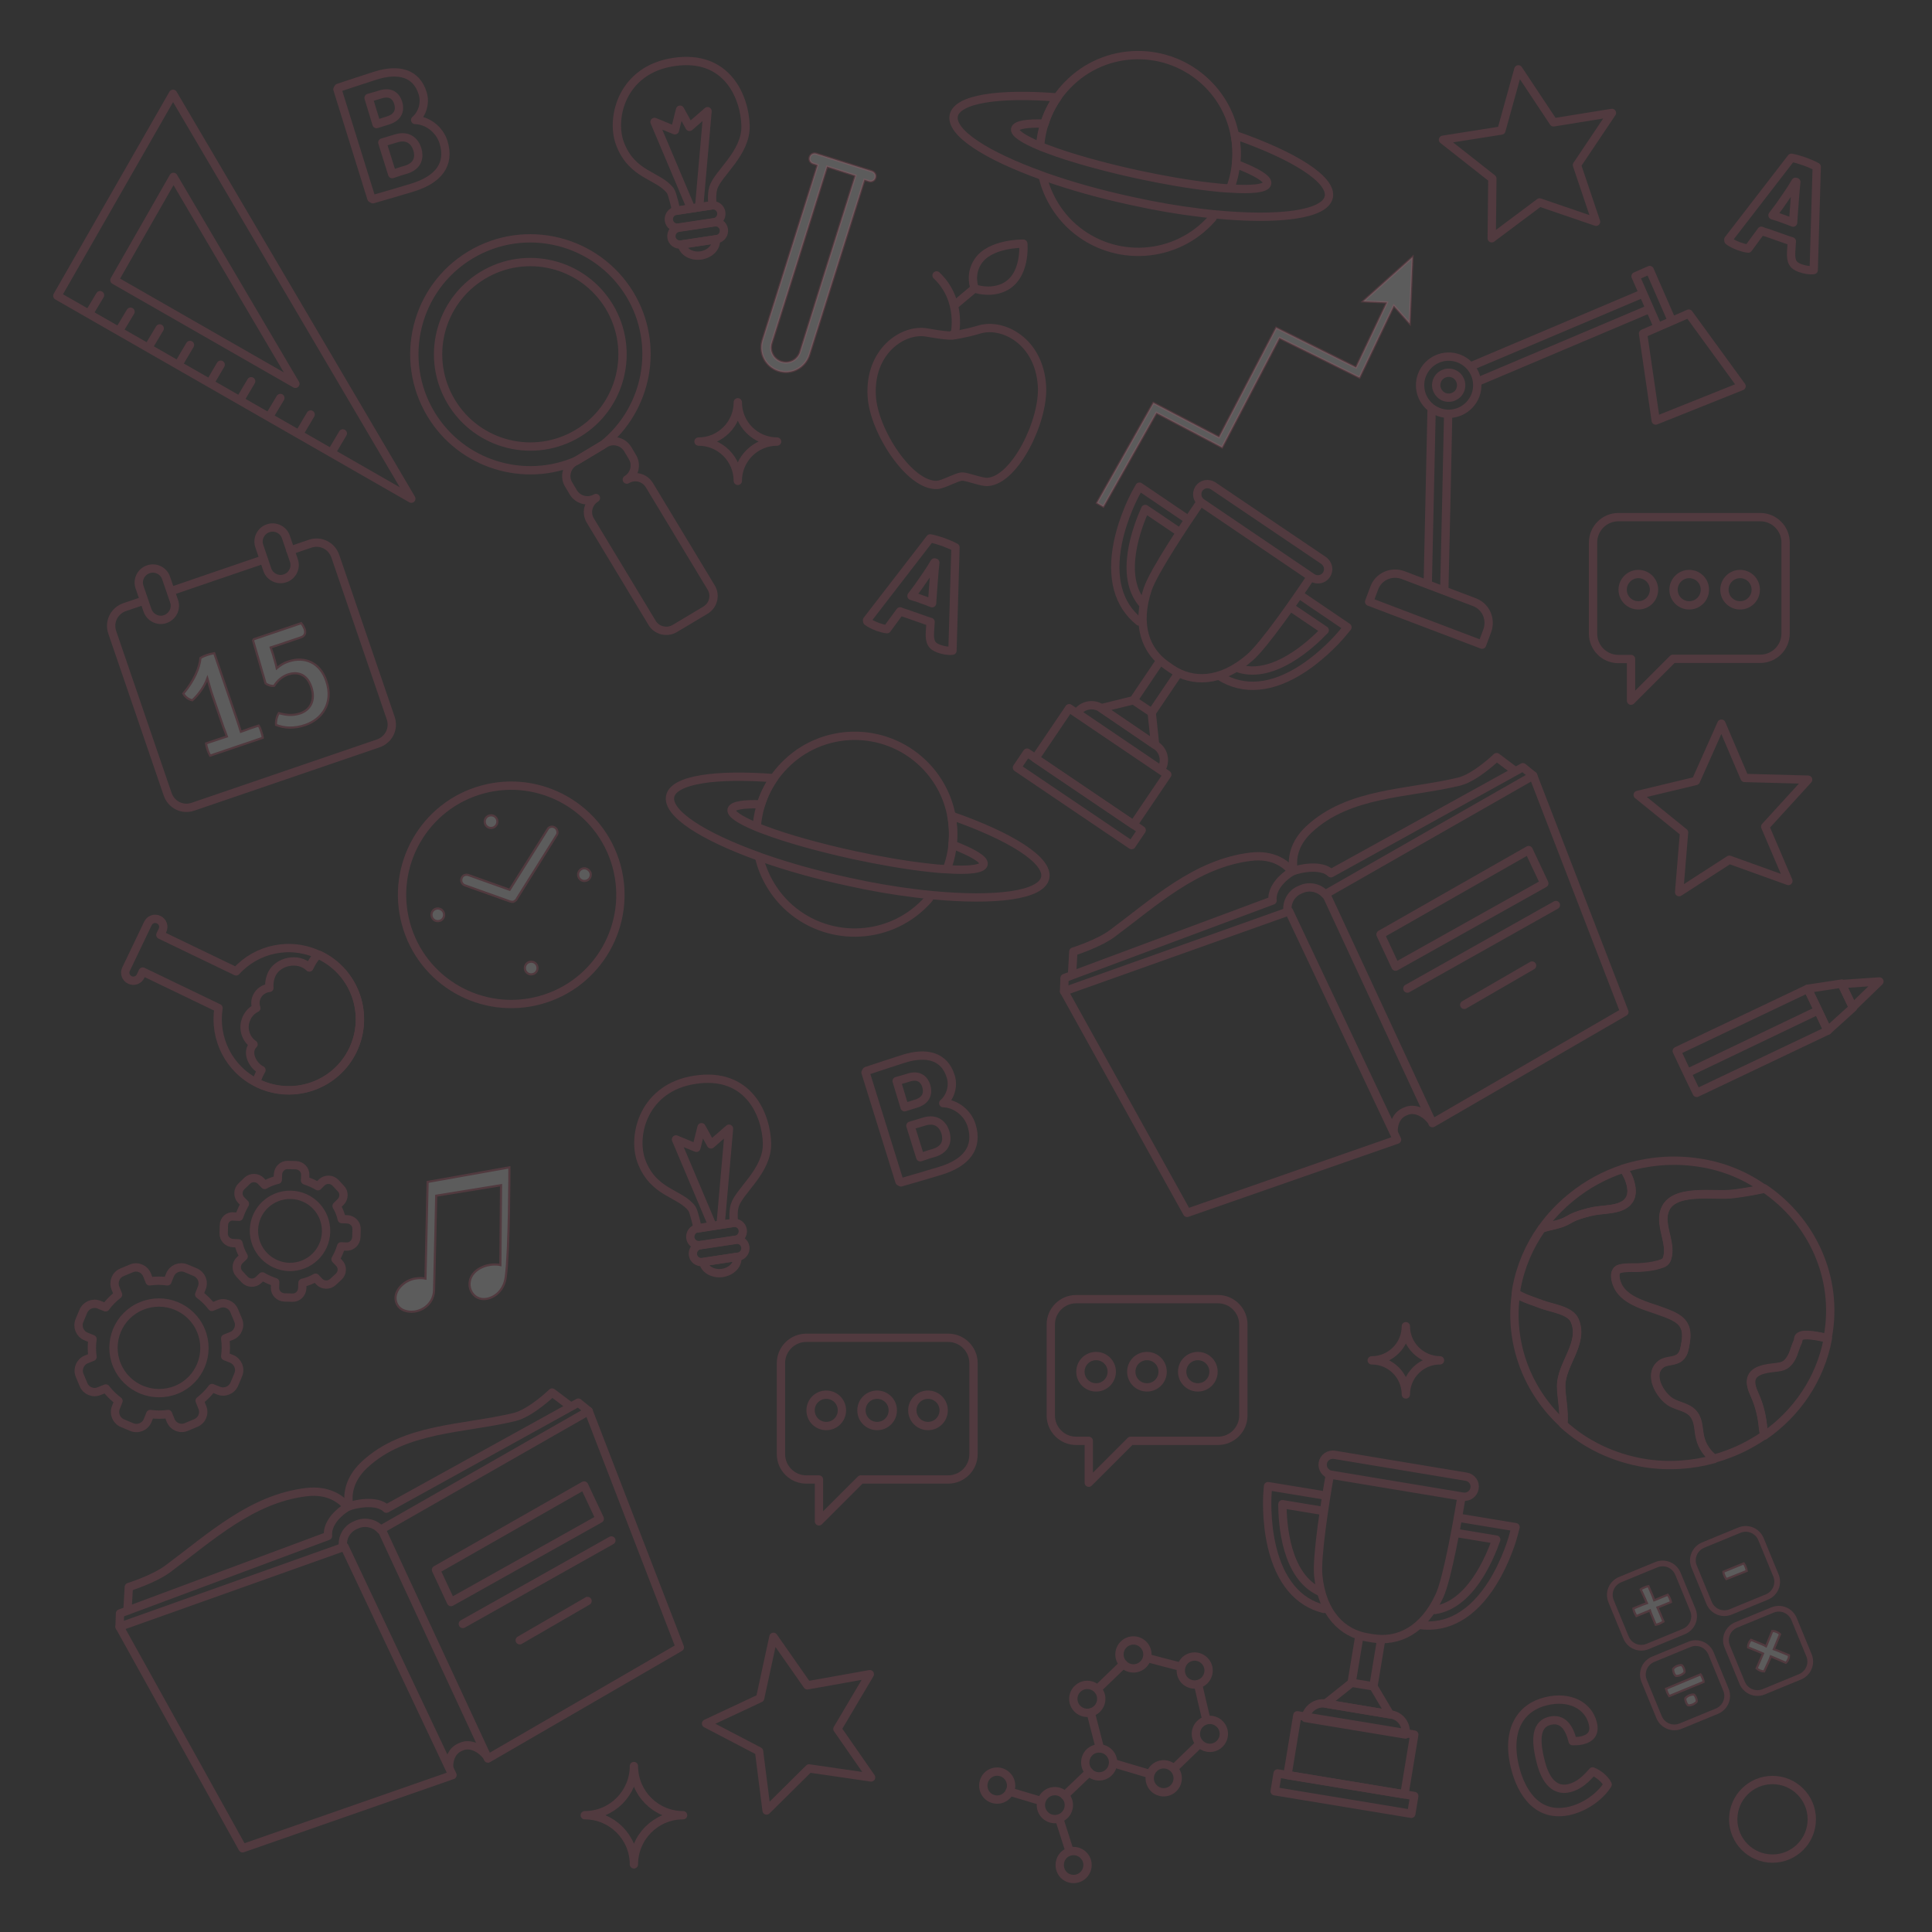 <?xml version="1.0" encoding="utf-8"?>
<!-- Generator: Adobe Illustrator 23.0.1, SVG Export Plug-In . SVG Version: 6.00 Build 0)  -->
<svg version="1.1" id="Layer_1" xmlns="http://www.w3.org/2000/svg" xmlns:xlink="http://www.w3.org/1999/xlink" x="0px" y="0px"
	 viewBox="0 0 900 900" style="enable-background:new 0 0 900 900;" xml:space="preserve">
<rect x="0" y="0" width="900" height="900" fill="#333333" stroke="none"/>
<style type="text/css">
	.st0{opacity:0.2;}
	.st1{fill:none;stroke:#C95670;stroke-width:3.873;stroke-linecap:round;stroke-linejoin:round;stroke-miterlimit:10;}
	.st2{opacity:0.2;fill:#FFFFFF;stroke:#C95670;stroke-miterlimit:10;}
	.st3{fill:#FFFFFF;stroke:#C95670;stroke-miterlimit:10;}
	.st4{fill:none;stroke:#C95670;stroke-width:2.665;stroke-linecap:round;stroke-linejoin:round;stroke-miterlimit:10;}
	.st5{opacity:0.2;fill:none;stroke:#C95670;stroke-width:3.873;stroke-linecap:round;stroke-linejoin:round;stroke-miterlimit:10;}
</style>
<g class="st0">
	<path class="st1" d="M654.9,649.5"/>
	<path class="st1" d="M639,633.6"/>
	<path class="st1" d="M654.9,617.8"/>
	<path class="st1" d="M654.9,617.8c0,8.8-7.1,15.9-15.9,15.9c8.8,0,15.9,7.1,15.9,15.9c0-8.8,7.1-15.9,15.9-15.9
		C662,633.6,654.9,626.5,654.9,617.8z"/>
	<path class="st1" d="M670.8,633.6"/>
</g>
<polygon class="st2" points="511,234.3 537.3,187.7 567.9,203.7 594.5,152.7 631.7,171.2 646.1,140.9 635,140.4 658,119.8 
	656.7,150.7 649.3,142.4 633.3,175.9 596,157.4 569.3,208.4 538.7,192.3 514,236 "/>
<g class="st0">
	<path class="st1" d="M629.7,783.5c1.2-7.2,2.5-15.1,3.4-20.5"/>
	<path class="st1" d="M643.3,764.4c-0.9,5.3-2.2,13.2-3.4,20.5"/>
	<polygon class="st1" points="617.5,793.6 629.7,783.9 639.8,785.6 647.5,798.6 	"/>
	<g>
		<path class="st1" d="M679.3,707c9.9,1.6,26.7,4.4,26.7,4.4l-1,3.8c-0.1,0.5-3.1,11.6-9.8,22.3c-9.1,14.5-20.8,21.2-33.7,19.5
			 M668.4,750c16.5-2.4,25.5-24,28.6-32.8c0,0-13.2-2.2-18.7-3.1"/>
	</g>
	<g>
		<path class="st1" d="M616.1,703.8c-5.4-0.9-18.7-3.1-18.7-3.1c0,9.5,1.7,33.5,17.3,40.7 M616.7,749.5c-12.1-3-20.4-13-24.2-29
			c-2.9-12.3-2.1-23.8-2.1-24.3l0.3-3.9c0,0,16.3,2.7,26.2,4.3"/>
	</g>
	<path class="st1" d="M619.3,688.1c-1.9,10.8-6.1,37.2-5.2,45.9c1.8,17.8,11.3,26.9,23,28.8l1.2,0.2l1.2,0.2
		c11.7,1.9,23.6-3.6,31.1-19.9c3.7-8.1,8.5-35.4,10.2-45.9"/>
	<path class="st1" d="M648.1,798.7l-30.6-5.1c-4.4-0.7-8.6,2.3-9.4,6.7l46.6,7.7C655.5,803.6,652.5,799.4,648.1,798.7z"/>
	
		<rect x="615.1" y="790.5" transform="matrix(0.163 -0.987 0.987 0.163 -280.736 1305.143)" class="st1" width="28.2" height="55.2"/>
	
		<rect x="622" y="803.9" transform="matrix(0.163 -0.987 0.987 0.163 -301.051 1317.302)" class="st1" width="8.4" height="64.5"/>
	<path class="st1" d="M686.9,693.3c-0.4,2.6-2.9,4.3-5.4,3.9l-61.4-10.2c-2.6-0.4-4.3-2.9-3.9-5.4l0,0c0.4-2.6,2.9-4.3,5.4-3.9
		l61.4,10.2C685.6,688.3,687.4,690.8,686.9,693.3L686.9,693.3z"/>
</g>
<g class="st0">
	<path class="st1" d="M528.3,325.8c4.1-6.1,8.6-12.7,11.6-17.2"/>
	<path class="st1" d="M548.6,314.1c-3,4.4-7.5,11.1-11.6,17.2"/>
	<polygon class="st1" points="513,329.9 528,326.2 536.5,331.9 538.1,347 	"/>
	<g>
		<path class="st1" d="M605.3,277c8.3,5.6,22.4,15.2,22.4,15.2l-2.5,3c-0.3,0.4-7.7,9.3-18.2,16.2c-14.3,9.4-27.7,10.6-38.8,3.6
			 M577.4,311.5c16,4.7,33.2-11.1,39.7-17.9c0,0-11.1-7.5-15.7-10.6"/>
	</g>
	<g>
		<path class="st1" d="M549.2,247.7c-4.5-3.1-15.7-10.6-15.7-10.6c-3.9,8.7-12.4,31.2-1.2,44.2 M530.6,289.5
			c-9.7-7.8-13.1-20.3-9.9-36.5c2.5-12.4,8-22.5,8.2-22.9l1.9-3.4c0,0,13.7,9.3,22,14.9"/>
	</g>
	<path class="st1" d="M558.6,234.8c-6.2,9-21.1,31.3-23.9,39.5c-5.7,16.9-1,29.1,8.9,35.8l1,0.7l1,0.7c9.9,6.7,23,6.5,36.5-5.1
		c6.8-5.8,22.5-28.6,28.4-37.5"/>
	<path class="st1" d="M538.6,347.3L513,329.9c-3.7-2.5-8.8-1.5-11.3,2.2l39.1,26.5C543.3,354.9,542.3,349.8,538.6,347.3z"/>
	
		<rect x="499.2" y="329.4" transform="matrix(0.56 -0.828 0.828 0.56 -70.022 582.139)" class="st1" width="28.2" height="55.2"/>
	
		<rect x="498.9" y="339.9" transform="matrix(0.56 -0.828 0.828 0.56 -87.086 580.311)" class="st1" width="8.4" height="64.5"/>
	<path class="st1" d="M617.9,267.8c-1.5,2.2-4.4,2.7-6.6,1.3l-51.5-34.9c-2.2-1.5-2.7-4.4-1.3-6.6l0,0c1.5-2.2,4.4-2.7,6.6-1.3
		l51.5,34.8C618.8,262.7,619.4,265.6,617.9,267.8L617.9,267.8z"/>
</g>
<g class="st0">
	<path class="st1" d="M80.6,43.7l-53.9,94.1l164.9,94.5L80.6,43.7z M53.3,130.5l27.5-48.1l56.8,96.4L53.3,130.5z"/>
	<line class="st1" x1="46.6" y1="137.5" x2="41.8" y2="145.5"/>
	<line class="st1" x1="60.8" y1="145.2" x2="56" y2="153.2"/>
	<line class="st1" x1="74.4" y1="153" x2="69.6" y2="161"/>
	<line class="st1" x1="88.5" y1="160.7" x2="83.7" y2="168.8"/>
	<line class="st1" x1="102.8" y1="169.9" x2="98.1" y2="177.9"/>
	<line class="st1" x1="117" y1="177.6" x2="112.2" y2="185.7"/>
	<line class="st1" x1="130.6" y1="185.4" x2="125.8" y2="193.4"/>
	<line class="st1" x1="144.7" y1="193.1" x2="139.9" y2="201.2"/>
	<line class="st1" x1="159.7" y1="201.9" x2="154.9" y2="210"/>
</g>
<g class="st0">
	<g>
		<path class="st3" d="M199.2,550.6l-1,45c0,0-5.3-1.2-9.8,2.1c-6.4,4.7-4.5,11.1-0.3,12.7c6.1,2.4,13.9-1.9,14.1-9.3
			c0.3-11,1-44.1,1-44.1l30.2-4.9l-0.3,37.2c0,0-4.7-1.2-9.7,1.6c-8.2,4.7-4.6,15.1,2.9,14.2c3.8-0.5,8.4-3.6,9.3-10.2
			c1.7-12.7,1.7-51.1,1.7-51.1L199.2,550.6z"/>
	</g>
</g>
<g class="st0">
	<g>
		<g>
			<path class="st1" d="M209.2,823.2c-0.1-3.7,1.3-7.5,4.9-9.2l0.7-0.3c4-1.9,8.7,0.5,11.4,3.7"/>
			<path class="st1" d="M59.4,749.9c0.2-3.4,0.6-10.6,0.6-10.6s11.8-3.7,18.2-8.5c19.9-14.8,39-32.6,64.4-35.7
				c10.6-1.3,16.5,3.5,19.1,6.7"/>
			<path class="st1" d="M265.3,654.8c-2.8-2.1-8.1-6.1-8.1-6.1s-9.8,9.5-17.5,11.4c-24.1,5.8-51.3,4.8-70,22.3
				c-7.4,7-7.8,14.1-7.2,18.3"/>
			<path class="st1" d="M274.2,657.3l-4.8-3.9L180,702.8c-4.5-4.5-15.1-2.1-17.6-1l-0.7,0.3c-3.2,1.8-9.5,7.1-8.9,13.4l-96.9,36.1
				l-0.2,6.2"/>
			<path class="st1" d="M159.7,719.5c-0.1-3.7,2-7.3,5.6-8.9l0.7-0.3c4-1.9,8.7-0.7,11.4,2.4"/>
		</g>
		<polygon class="st1" points="227.3,819.2 316.7,767.4 274.2,657.3 177.7,712.4 		"/>
		<polygon class="st1" points="113,861 210.8,826.9 160.5,720.5 55.7,757.8 		"/>
	</g>
	<g>
		<polygon class="st1" points="203.1,731.3 210.1,746.3 279.4,707.5 272.1,692 		"/>
		<line class="st1" x1="215.6" y1="756.5" x2="284.8" y2="717.6"/>
		<line class="st1" x1="242.1" y1="764.1" x2="273.7" y2="745.8"/>
	</g>
</g>
<g class="st0">
	<g>
		<g>
			<path class="st1" d="M649.2,527.2c-0.1-3.7,1.3-7.5,4.9-9.2l0.7-0.3c4-1.9,8.7,0.5,11.4,3.7"/>
			<path class="st1" d="M499.4,453.9c0.2-3.4,0.6-10.6,0.6-10.6s11.8-3.7,18.2-8.5c19.9-14.8,39-32.6,64.4-35.7
				c10.6-1.3,16.5,3.5,19.1,6.7"/>
			<path class="st1" d="M705.3,358.8c-2.8-2.1-8.1-6.1-8.1-6.1s-9.8,9.5-17.5,11.4c-24.1,5.8-51.3,4.8-70,22.3
				c-7.4,7-7.8,14.1-7.2,18.3"/>
			<path class="st1" d="M714.2,361.3l-4.8-3.9L620,406.8c-4.5-4.5-15.1-2.1-17.6-1l-0.7,0.3c-3.2,1.8-9.5,7.1-8.9,13.4l-96.9,36.1
				l-0.2,6.2"/>
			<path class="st1" d="M599.7,423.5c-0.1-3.7,2-7.3,5.6-8.9l0.7-0.3c4-1.9,8.7-0.7,11.4,2.4"/>
		</g>
		<polygon class="st1" points="667.3,523.2 756.7,471.4 714.2,361.3 617.7,416.4 		"/>
		<polygon class="st1" points="553,565 650.8,530.9 600.5,424.5 495.7,461.8 		"/>
	</g>
	<g>
		<polygon class="st1" points="643.1,435.3 650.1,450.3 719.4,411.5 712.1,396 		"/>
		<line class="st1" x1="655.6" y1="460.5" x2="724.8" y2="421.6"/>
		<line class="st1" x1="682.1" y1="468.1" x2="713.7" y2="449.8"/>
	</g>
</g>
<path class="st2" d="M406.2,79.8l-26-8.2c-1.3-0.4-2.6,0.3-3,1.6c-0.4,1.3,0.3,2.6,1.6,3l2.1,0.7l-25.7,81.6
	c-1.9,6,1.5,12.4,7.5,14.3c6,1.9,12.4-1.5,14.3-7.5l25.7-81.6l2.1,0.7c1.3,0.4,2.6-0.3,3-1.6C408.2,81.5,407.4,80.2,406.2,79.8z
	 M383.9,128.1L372.7,164c-1.1,3.6-5,5.7-8.7,4.5c-3.6-1.1-5.7-5-4.5-8.7l11.3-35.9l14.5-46.3l13.2,4.2L383.9,128.1z"/>
<g class="st0">
	<path class="st1" d="M110,452.5l-35.3-17l1-2.1c0.9-1.9,0.1-4.1-1.8-5c-1.9-0.9-4.1-0.1-5,1.8l-10.2,21.3c-0.9,1.9-0.1,4.1,1.8,5
		c1.9,0.9,4.1,0.1,5-1.8l1-2.1l35.3,17c-2.2,14.1,4.8,28.6,18.4,35.1c16.5,7.9,36.3,1,44.2-15.5c7.9-16.5,1-36.3-15.5-44.2
		C135.3,438.4,119.6,441.9,110,452.5z"/>
	<path class="st1" d="M144.1,450.7c-5.3-5.1-14.6-2.8-17.4,2.9c-1,2.1-1.4,4.4-1.2,6.6c-2.4,0.2-4.7,1.7-5.8,4
		c-0.9,1.8-0.9,3.7-0.3,5.4c-1.9,0.9-3.5,2.5-4.5,4.6c-2.1,4.4-0.7,9.6,3.2,12.3c-3.8,3.8-0.1,10.2,3.7,12c0,0-3.2,5.4-1.6,6.1
		c16.5,7.9,36.3,1,44.2-15.5c7.9-16.5,1-36.3-15.5-44.2C147.2,444.1,144.1,450.7,144.1,450.7z"/>
</g>
<g class="st0">
	<g>
		<path class="st1" d="M485.7,82.2c2,8.2,6.2,15.9,12.6,22.2c18.2,17.6,47.2,17.2,64.8-1c0.6-0.7,1.3-1.3,1.8-2"/>
		<path class="st1" d="M573.4,86.9c5.8-16.4,2-35.4-11.3-48.3c-18.2-17.6-47.2-17.2-64.8,1c-7.6,7.8-11.8,17.6-12.7,27.6"/>
		<path class="st1" d="M492.6,45.4c-2.7,3.8-4.7,7.9-6,12.2c-8.1-0.3-13.2,0.5-13.7,2.5c-0.4,2,4,4.8,11.6,8c1.2,0.5,2.5,1,3.9,1.5
			c10.3,3.9,24.9,8,41.3,11.6c12.5,2.7,24.3,4.7,34,5.8c3.3,0.4,6.4,0.7,9.3,0.8c10.2,0.7,16.8,0,17.3-2.3c0.5-2.2-5.1-5.5-14.5-9.1
			c0.5-4.5,0.3-9.1-0.5-13.5c27.6,9.6,45.4,20.8,43.7,28.9c-1.8,8.2-23.1,10.9-52.7,8.1c-2.4-0.2-4.8-0.5-7.3-0.8
			c-10-1.2-20.7-3-31.9-5.5c-14.4-3.1-27.9-6.9-39.6-11c-0.7-0.2-1.3-0.5-1.9-0.7c-26.2-9.4-43-20.2-41.3-28.1
			C446,46.1,465.3,43.2,492.6,45.4z"/>
	</g>
</g>
<g class="st0">
	<g>
		<path class="st1" d="M353.6,399.3c2,8.2,6.2,15.9,12.6,22.2c18.2,17.6,47.2,17.2,64.8-1c0.6-0.7,1.3-1.3,1.8-2"/>
		<path class="st1" d="M441.4,404c5.8-16.4,2-35.4-11.3-48.3c-18.2-17.6-47.2-17.2-64.8,1c-7.6,7.8-11.8,17.6-12.7,27.6"/>
		<path class="st1" d="M360.5,362.5c-2.7,3.8-4.7,7.9-6,12.2c-8.1-0.3-13.2,0.5-13.7,2.5c-0.4,2,4,4.8,11.6,8c1.2,0.5,2.5,1,3.9,1.5
			c10.3,3.9,24.9,8,41.3,11.6c12.5,2.7,24.3,4.7,34,5.8c3.3,0.4,6.4,0.7,9.3,0.8c10.2,0.7,16.8,0,17.3-2.3c0.5-2.2-5.1-5.5-14.5-9.1
			c0.5-4.5,0.3-9.1-0.5-13.5c27.6,9.6,45.4,20.8,43.7,28.9c-1.8,8.2-23.1,10.9-52.7,8.1c-2.4-0.2-4.8-0.5-7.3-0.8
			c-10-1.2-20.7-3-31.9-5.5c-14.4-3.1-27.9-6.9-39.6-11c-0.7-0.2-1.3-0.5-1.9-0.7c-26.2-9.4-43-20.2-41.3-28.1
			C313.9,363.2,333.3,360.4,360.5,362.5z"/>
	</g>
</g>
<g class="st0">
	<path class="st1" d="M733.6,615.1c-2.1-4.8-10.5-5.7-15.3-7.5c-3.2-1.2-8.3-2.7-12.1-5.1c-3.4,23.4,5.5,45.8,22.1,60.9
		c0.6-5.8-1-13.1-1-17.6C727.1,635.5,738.2,625.7,733.6,615.1z"/>
	<path class="st1" d="M838.6,622.6c-1.2,0.7-0.6,1.6-1.1,2.6c-1.2,2.2-1.7,5-2.8,7.1c-3.3,6-6.5,4-13.1,5.7c-7,1.8-6.8,6.2-4.2,11.8
		c2.4,5.2,3.5,10.2,4,15.9c0.1,0.7,0.3,1.9,0.5,3.1c15.1-10.5,26.1-26.4,29.6-45.3C846.9,622.5,840.7,621.2,838.6,622.6z"/>
	<g>
		<g>
			<path class="st1" d="M821.9,553.6c-7.2,1.6-14.4,2.5-16,2.6c-9.9,0.8-30.4-3.2-31,11.1c-0.2,5.8,3.1,11.7,2.1,17.4
				c-0.6,3.2-1.5,3.5-4.6,4.4c-3,0.8-6,1.1-9.1,1.3c-1.2,0.1-4.5-0.1-7,0.2c-1.2,0.2-2.3,0.4-2.8,0.9c-2,2-0.5,6.3,0.6,8.2
				c3.1,5.4,10.1,7.8,16.2,9.8c0.9,0.3,1.8,0.6,2.6,0.9c8.7,3.1,14,5.2,12.4,14.8c-0.2,1.2-0.4,2.5-0.7,3.6c-0.4,1.3-0.9,2.5-2,3.4
				c-2.4,2.1-6.3,1.3-8.7,3.1c-6.4,4.7-0.5,15,4.9,18c3.6,2,7.8,2.2,10.4,5.6c2.4,3.3,1.9,7.3,2.9,11c0.9,3.7,3.2,7.1,6.4,9.6
				c6.4-1.8,12.5-4.3,18.1-7.6c1.8-1,3.5-2.1,5.2-3.3c-0.2-1.2-0.4-2.3-0.5-3.1c-0.5-5.7-1.7-10.7-4-15.9c-2.6-5.6-2.8-10,4.2-11.8
				c6.6-1.7,9.9,0.3,13.1-5.7c1.2-2.2,1.7-4.9,2.8-7.1c0.5-1-0.1-1.9,1.1-2.6c2.2-1.3,8.3-0.1,12.8,0.9c0-0.2,0.1-0.5,0.2-0.7
				C856.5,595.2,844.1,568.7,821.9,553.6z"/>
			<path class="st1" d="M759.9,556.8c0.7-2.7-0.5-6.8-1.7-9.2c-0.6-1.1-1.2-2.2-1.9-3.2c-8.9,2.9-17.1,7.4-24.2,13.2
				c-5.2,4.2-9.9,9.1-13.8,14.6c4.1-1.4,8.6-1.7,12.4-4c2.1-1.3,4.6-2.2,7.1-2.9c1.7-0.5,3.4-0.9,4.9-1.2
				C748.4,563.1,758.2,563.9,759.9,556.8z"/>
		</g>
		<path class="st1" d="M791.5,541.6c-12.2-1.9-24.2-0.7-35.3,2.8c0.7,1,1.4,2.1,1.9,3.2c1.3,2.4,2.4,6.4,1.7,9.2
			c-1.7,7.1-11.5,6.3-17.2,7.4c-1.6,0.3-3.3,0.7-4.9,1.2c-2.5,0.7-5,1.6-7.1,2.9c-3.8,2.3-8.3,2.6-12.4,4c-5.8,8.2-9.9,17.6-11.8,28
			c-0.1,0.8-0.2,1.5-0.3,2.3c3.8,2.4,8.9,3.8,12.1,5.1c4.8,1.8,13.3,2.7,15.3,7.5c4.6,10.6-6.4,20.3-6.3,30.7c0,4.5,1.6,11.8,1,17.6
			c10.2,9.3,23.3,15.7,38.2,18.1c11,1.7,21.9,0.9,32-1.9c-3.1-2.4-5.5-5.9-6.4-9.6c-1-3.7-0.5-7.7-2.9-11c-2.5-3.5-6.7-3.7-10.4-5.6
			c-5.4-3-11.3-13.3-4.9-18c2.4-1.8,6.3-1,8.7-3.1c1.1-1,1.7-2.2,2-3.4c0.3-1.2,0.5-2.4,0.7-3.6c1.6-9.6-3.6-11.7-12.4-14.8
			c-0.8-0.3-1.7-0.6-2.6-0.9c-6-2-13-4.4-16.2-9.8c-1.1-2-2.7-6.3-0.6-8.2c0.5-0.5,1.5-0.7,2.8-0.9c2.5-0.3,5.9-0.2,7-0.2
			c3.1-0.2,6.1-0.4,9.1-1.3c3.1-0.9,4-1.2,4.6-4.4c1-5.7-2.3-11.6-2.1-17.4c0.5-14.3,21-10.4,31-11.1c1.6-0.1,8.7-1,16-2.6
			C813.1,547.6,802.9,543.3,791.5,541.6z"/>
	</g>
</g>
<g class="st0">
	<path class="st1" d="M219.1,118.8c-25.6,15.4-33.7,48.7-18.3,74.2c14.2,23.5,43.5,32.3,68,21.5l6-3.6l6-3.6
		c20.9-16.7,26.8-46.7,12.6-70.2C277.9,111.6,244.6,103.4,219.1,118.8z M269.3,201.8c-20.3,12.3-46.7,5.8-59-14.5
		c-12.3-20.3-5.8-46.7,14.5-59c20.3-12.3,46.7-5.8,59,14.5C296.1,163.2,289.5,189.6,269.3,201.8z"/>
	<path class="st1" d="M294.6,212.9l-2.2-3.7c-2.2-3.6-6.9-4.8-10.5-2.6l-1.2,0.7l-6,3.6l-6,3.6l-1.2,0.7c-3.6,2.2-4.8,6.9-2.6,10.5
		l2.2,3.7c2.2,3.6,6.9,4.7,10.5,2.6c-3.6,2.2-4.8,6.9-2.6,10.5l28.8,47.7c2.2,3.6,6.9,4.7,10.5,2.6l7.2-4.3l7.2-4.3
		c3.6-2.2,4.8-6.9,2.6-10.5l-28.8-47.7c-2.2-3.6-6.8-4.8-10.5-2.6C295.6,221.2,296.8,216.5,294.6,212.9z"/>
</g>
<g class="st0">
	<path class="st1" d="M666.9,190.6c-0.3,12.8-1.3,58.4-1.8,81.5"/>
	<path class="st1" d="M672.8,275c0.5-20.8,1.5-65.6,1.8-81.7"/>
	<path class="st1" d="M764.9,136.9c-17.5,7.4-64.3,27.2-79.4,33.6"/>
	<path class="st1" d="M688.1,177.9c14.6-6.2,62.4-26.4,79.9-33.8"/>
	<path class="st1" d="M662.4,174.7c-2.6,6.9,0.8,14.5,7.7,17.2c6.9,2.6,14.5-0.8,17.2-7.7c2.6-6.9-0.8-14.5-7.7-17.2
		C672.7,164.4,665.1,167.8,662.4,174.7z M669.4,177.4c1.1-3,4.5-4.5,7.5-3.4c3,1.1,4.5,4.5,3.4,7.5c-1.1,3-4.5,4.5-7.5,3.4
		C669.8,183.7,668.3,180.4,669.4,177.4z"/>
	<path class="st1" d="M637.8,280.3l2.4-6.4c2-5.4,8-8,13.4-6l33.2,12.6c5.4,2,8,8,6,13.4l-2.4,6.4L637.8,280.3z"/>
	<path class="st1" d="M778.1,147.8c-2.7-6.2-9.6-22-9.6-22l-6.6,2.9c0,0,7,15.9,9.7,22.1"/>
	<polygon class="st1" points="771.3,195.9 811.3,179.9 786.7,146.1 765.4,155.4 	"/>
</g>
<g class="st0">
	<polygon class="st1" points="863.2,469.4 857.9,458.2 842.1,460.6 851.4,480.1 	"/>
	<polygon class="st1" points="875.5,457.2 857.9,458.4 863.1,469.2 	"/>
	<polygon class="st1" points="784.2,496.2 784.2,496.2 787.2,502.5 790.4,509.1 851.4,480.1 848.3,473.5 845.3,467.2 845.3,467.2 
		842.1,460.6 781.1,489.6 	"/>
	<line class="st1" x1="845.4" y1="471.4" x2="787.1" y2="499.3"/>
</g>
<g class="st0">
	<path class="st1" d="M135.3,256.4c5.6-1.9,9.1-3.1,9.1-3.1c4.9-1.7,10.1,0.9,11.8,5.8l25.8,75.4c1.7,4.9-0.9,10.1-5.8,11.8
		l-86.3,29.5c-4.9,1.7-10.1-0.9-11.8-5.8l-25.8-75.4c-1.7-4.9,0.9-10.1,5.8-11.8c0,0,3.3-1.1,8.6-2.9"/>
	<path class="st1" d="M80.2,275.2c13-4.5,29.5-10.1,42.4-14.5"/>
	<g>
		<path class="st1" d="M81.1,280.1c1.2,3.4-0.7,7.1-4.1,8.3l0,0c-3.4,1.2-7.1-0.7-8.3-4.1L65,273.5c-1.2-3.4,0.7-7.2,4.1-8.3l0,0
			c3.4-1.2,7.2,0.7,8.3,4.1L81.1,280.1z"/>
		<path class="st1" d="M136.9,261.1c1.2,3.4-0.7,7.2-4.1,8.3l0,0c-3.4,1.2-7.2-0.7-8.3-4.1l-3.7-10.9c-1.2-3.4,0.7-7.2,4.1-8.3l0,0
			c3.4-1.2,7.2,0.7,8.3,4.1L136.9,261.1z"/>
	</g>
	<g>
		<path class="st3" d="M93.4,306.5c1-0.6,2.2-1.1,3.1-1.4c1-0.3,2-0.6,3.3-0.8l11,32.2c0.5,1.6,0.9,2.9,1.4,4.4c1-0.3,3-1.1,3.8-1.4
			l4.5-1.5c0.5,0.8,0.9,1.8,1.2,2.8c0.3,0.9,0.6,1.9,0.7,2.9L97.9,352c-0.5-0.9-0.9-1.8-1.2-2.7c-0.3-1-0.6-2-0.7-3l6-2
			c0.8-0.3,2.8-0.9,3.7-1.2c-0.5-1.5-1-2.8-1.6-4.3l-5.1-14.8c-0.6-1.6-1.6-5.2-2.4-8c-1.4,3.9-4.2,7.7-7,10.2
			c-1.7-0.3-3.3-1.5-4.2-3.1C90.5,317,93,311,93.4,306.5z"/>
		<path class="st3" d="M141.9,293c0.7,2,0,3.4-2,4l-11.3,3.8l-2.5,0.8l1.1,3.3l1.3,4.6l0.4,1.8c1.5-1.3,3.2-2.4,5.3-3.1
			c7.9-2.7,15,0.6,17.8,9c3.6,10.5-2.2,17.9-9.7,20.5c-5.1,1.8-10,1.5-13.7,0c-0.2-1.5,0.3-4,1.3-5.5c3.2,0.9,6.5,1.3,10,0.1
			c4.4-1.5,7.3-5.8,5.1-12.3c-2.2-6.6-7.1-7.1-10.9-5.8c-2.5,0.9-4.8,2.7-6.4,5.3c-1.3,0.2-3.1-0.4-4-1.2l-5.8-19.9l0.3-0.6
			l22.1-7.5C141.1,291.2,141.6,292.3,141.9,293z"/>
	</g>
</g>
<g class="st0">
	<path class="st4" d="M788.6,750c1.6,3.9-0.2,8.3-4.1,10l-17,7c-3.9,1.6-8.3-0.2-10-4.1l-7-17c-1.6-3.9,0.2-8.3,4.1-10l17-7
		c3.9-1.6,8.3,0.2,10,4.1L788.6,750z"/>
	<path class="st3" d="M764.3,740.4c0.5-0.4,1.1-0.6,1.7-0.9c0.7-0.3,1.3-0.5,1.9-0.6l2,4.7c0.2,0.6,0.5,1.3,0.7,1.9
		c0.6-0.2,1.3-0.6,1.9-0.8l4.4-1.8c0.4,0.5,0.6,1,0.9,1.6c0.3,0.7,0.5,1.2,0.6,1.8l-4.4,1.8c-0.6,0.3-1.3,0.5-1.9,0.7
		c0.3,0.6,0.6,1.3,0.8,1.8l2,4.8c-0.5,0.3-1.1,0.6-1.7,0.9c-0.7,0.3-1.3,0.5-1.9,0.6l-2-4.8c-0.2-0.5-0.5-1.2-0.7-1.9
		c-0.6,0.3-1.3,0.6-1.9,0.8l-4.4,1.8c-0.3-0.5-0.6-1-0.9-1.7c-0.3-0.7-0.4-1.2-0.5-1.8l4.4-1.8c0.6-0.2,1.3-0.5,1.9-0.7
		c-0.3-0.6-0.6-1.3-0.8-1.9L764.3,740.4z"/>
	<path class="st4" d="M827.3,733.9c1.6,3.9-0.2,8.3-4.1,10l-17,7c-3.9,1.6-8.3-0.2-10-4.1l-7-17c-1.6-3.9,0.2-8.3,4.1-10l17-7
		c3.9-1.6,8.3,0.2,10,4.1L827.3,733.9z"/>
	<path class="st3" d="M804.2,735.6c-0.4-0.5-0.7-1.1-0.9-1.6c-0.2-0.5-0.5-1.2-0.5-1.8l9.5-3.9c0.4,0.5,0.7,1.1,0.9,1.7
		c0.2,0.5,0.4,1.2,0.5,1.8L804.2,735.6z"/>
	<path class="st4" d="M804,787.1c1.6,3.9-0.2,8.3-4.1,10l-17,7c-3.9,1.6-8.3-0.2-10-4.1l-7-17c-1.6-3.9,0.2-8.3,4.1-10l17-7
		c3.9-1.6,8.3,0.2,10,4.1L804,787.1z"/>
	<path class="st4" d="M842.7,771.1c1.6,3.9-0.2,8.3-4.1,10l-17,7c-3.9,1.6-8.3-0.2-10-4.1l-7-17c-1.6-3.9,0.2-8.3,4.1-10l17-7
		c3.9-1.6,8.3,0.2,10,4.1L842.7,771.1z"/>
	<g>
		<path class="st3" d="M821.8,778.6c-0.7,0-1.3-0.2-1.9-0.4c-0.5-0.2-1.1-0.6-1.6-1l2.3-5.3c0.2-0.5,0.5-1.1,0.7-1.6l-1.6-0.7
			l-5.4-2.2c0-0.6,0.1-1.3,0.4-1.9c0.2-0.6,0.6-1.2,1-1.6l5.4,2.2c0.5,0.2,1.1,0.5,1.6,0.8c0.3-0.6,0.5-1.2,0.7-1.7l2.2-5.4
			c0.6,0,1.3,0.1,1.9,0.4c0.6,0.2,1.2,0.6,1.7,1.1l-2.2,5.3c-0.2,0.5-0.5,1.2-0.7,1.7c0.5,0.2,1.2,0.4,1.7,0.6l5.4,2.2
			c0,0.7-0.1,1.3-0.4,1.9c-0.2,0.6-0.6,1.2-1.1,1.6l-5.3-2.3l-1.7-0.7l-0.6,1.6L821.8,778.6z"/>
	</g>
	<g>
		<path class="st3" d="M777.6,790.1c-0.3-0.5-0.6-1.1-0.9-1.6c-0.2-0.5-0.4-1.2-0.6-1.8l16.1-6.7c0.4,0.5,0.6,1.1,0.9,1.7
			c0.2,0.5,0.5,1.2,0.5,1.8L777.6,790.1z M779.4,777.4c0.4-0.5,1.1-1,1.8-1.3c0.7-0.3,1.7-0.5,2.2-0.4c0.4,0.3,0.8,1,1,1.5
			c0.2,0.5,0.4,1.3,0.3,1.8c-0.3,0.4-1.1,1-1.8,1.3c-0.7,0.3-1.6,0.5-2.2,0.4c-0.4-0.3-0.8-0.9-1-1.5
			C779.5,778.7,779.4,777.9,779.4,777.4z M785.1,791.1c0.4-0.5,1.1-1,1.8-1.3c0.7-0.3,1.7-0.5,2.2-0.4c0.4,0.3,0.8,1,1,1.5
			c0.2,0.6,0.4,1.3,0.3,1.8c-0.3,0.4-1.1,1-1.8,1.3c-0.7,0.3-1.7,0.5-2.2,0.4c-0.4-0.3-0.8-0.9-1-1.5
			C785.2,792.4,785,791.6,785.1,791.1z"/>
	</g>
</g>
<g class="st0">
	<path class="st1" d="M287.2,403.4c7.4,27.1-8.5,55.1-35.6,62.5c-27.1,7.4-55.1-8.5-62.5-35.6c-7.4-27.1,8.5-55.1,35.6-62.5
		C251.7,360.4,279.7,376.3,287.2,403.4z"/>
	<g>
		<path class="st3" d="M206.8,425.4c0.4,1.6-0.5,3.2-2.1,3.6c-1.6,0.4-3.2-0.5-3.6-2.1c-0.4-1.6,0.5-3.2,2.1-3.6
			C204.8,422.9,206.4,423.9,206.8,425.4z"/>
		<path class="st3" d="M275.1,406.7c0.4,1.6-0.5,3.2-2.1,3.6c-1.6,0.4-3.2-0.5-3.6-2.1c-0.4-1.6,0.5-3.2,2.1-3.6
			C273,404.2,274.6,405.2,275.1,406.7z"/>
	</g>
	<g>
		<path class="st3" d="M229.5,385.6c-1.6,0.4-3.2-0.5-3.6-2.1c-0.4-1.6,0.5-3.2,2.1-3.6c1.6-0.4,3.2,0.5,3.6,2.1
			C232,383.5,231.1,385.2,229.5,385.6z"/>
		<path class="st3" d="M248.2,453.8c-1.6,0.4-3.2-0.5-3.6-2.1c-0.4-1.6,0.5-3.2,2.1-3.6c1.6-0.4,3.2,0.5,3.6,2.1
			C250.7,451.8,249.8,453.4,248.2,453.8z"/>
	</g>
	<path class="st3" d="M259.6,387.1c-0.1-0.6-0.5-1.2-1.1-1.6c-0.4-0.2-0.9-0.4-1.3-0.4c-0.9,0-1.7,0.4-2.1,1.2l-17.7,28.2l-19.3-6.9
		c-0.3-0.1-0.6-0.1-0.8-0.1c-1.1,0-2,0.7-2.3,1.7c-0.2,0.6-0.2,1.3,0.1,1.9c0.3,0.6,0.8,1.1,1.4,1.3l21,7.5c0.3,0.1,0.7,0.2,1,0.2
		c0.1,0,0.2,0,0.4,0c0,0,0.1,0,0.1,0c0.1,0,0.2,0,0.3-0.1c0.1,0,0.3-0.1,0.4-0.2c0,0,0.1,0,0.1-0.1c0.4-0.2,0.8-0.6,1-1.1l18.6-29.7
		C259.7,388.4,259.8,387.7,259.6,387.1z"/>
</g>
<g class="st0">
	<g>
		<path class="st1" d="M37.1,640.7l1.8,4.3c1.2,2.9,4.5,4.3,7.4,3l3-1.2c1.7,2.2,3.7,4.2,5.9,5.8l-1.2,3c-1.2,2.9,0.2,6.2,3.1,7.4
			l4.3,1.8c2.9,1.2,6.2-0.2,7.4-3.1l1.2-3c2.7,0.4,5.5,0.4,8.3,0l1.2,3c1.2,2.9,4.5,4.3,7.4,3l4.3-1.8c2.9-1.2,4.3-4.5,3-7.4l-1.2-3
			c2.2-1.7,4.2-3.7,5.8-5.9l3,1.2c2.9,1.2,6.2-0.2,7.4-3.1l1.8-4.3c1.2-2.9-0.2-6.2-3.1-7.4l-3-1.2c0.4-2.7,0.4-5.5,0-8.3l3-1.2
			c2.9-1.2,4.3-4.5,3-7.4l-1.8-4.3c-1.2-2.9-4.5-4.3-7.4-3l-3,1.2c-1.7-2.2-3.7-4.2-5.9-5.8l1.2-3c1.2-2.9-0.2-6.2-3.1-7.4l-4.3-1.8
			c-2.9-1.2-6.2,0.2-7.4,3.1l-1.2,3c-2.7-0.4-5.5-0.4-8.3,0l-1.2-3c-1.2-2.9-4.5-4.3-7.4-3l-4.3,1.8c-2.9,1.2-4.2,4.5-3,7.4l1.2,3
			c-2.2,1.7-4.2,3.7-5.8,5.9l-3-1.2c-2.9-1.2-6.2,0.2-7.4,3.1l-1.8,4.3c-1.2,2.9,0.2,6.2,3.1,7.4l3,1.2c-0.4,2.7-0.4,5.5,0,8.3
			l-3,1.2C37.3,634.5,35.9,637.8,37.1,640.7z M54.5,636c-4.5-10.8,0.6-23.2,11.4-27.6c10.8-4.5,23.2,0.6,27.7,11.4
			c4.5,10.8-0.6,23.2-11.4,27.6C71.3,651.8,59,646.7,54.5,636z"/>
		<path class="st1" d="M104.3,570.8l-0.1,3.7c-0.1,2.5,1.9,4.5,4.4,4.6l2.5,0.1c0.5,2.2,1.3,4.2,2.4,6.1l-1.8,1.7
			c-1.8,1.7-1.9,4.6-0.2,6.4l2.5,2.7c1.7,1.8,4.6,1.9,6.4,0.2l1.8-1.7c1.9,1.1,3.9,2,6,2.7l-0.1,2.5c-0.1,2.5,1.9,4.5,4.4,4.6
			l3.7,0.1c2.5,0.1,4.5-1.9,4.6-4.4l0.1-2.5c2.2-0.5,4.2-1.3,6.1-2.4l1.7,1.8c1.7,1.8,4.6,1.9,6.4,0.2l2.7-2.5
			c1.8-1.7,1.9-4.6,0.2-6.3l-1.7-1.8c1.1-1.9,2-3.9,2.6-6l2.5,0.1c2.5,0.1,4.5-1.9,4.6-4.4l0.1-3.7c0.1-2.5-1.9-4.5-4.4-4.6
			l-2.5-0.1c-0.5-2.2-1.3-4.2-2.4-6.1l1.8-1.8c1.8-1.7,1.9-4.6,0.2-6.3l-2.5-2.7c-1.7-1.8-4.6-1.9-6.4-0.2l-1.8,1.8
			c-1.8-1.1-3.9-2-6-2.7l0.1-2.5c0.1-2.5-1.9-4.5-4.4-4.6l-3.7-0.1c-2.5-0.1-4.5,1.9-4.6,4.4l-0.1,2.5c-2.2,0.5-4.2,1.3-6.1,2.4
			l-1.7-1.8c-1.7-1.8-4.6-1.9-6.4-0.2l-2.7,2.6c-1.8,1.7-1.9,4.6-0.2,6.4l1.8,1.8c-1.1,1.9-2,3.9-2.7,6l-2.5-0.1
			C106.4,566.3,104.3,568.3,104.3,570.8z M118.3,573c0.2-9.3,7.9-16.6,17.2-16.4c9.3,0.2,16.6,7.9,16.4,17.2
			c-0.2,9.3-7.9,16.6-17.2,16.4C125.4,589.9,118.1,582.2,118.3,573z"/>
	</g>
</g>
<g class="st0">
	<path class="st1" d="M331.9,95.6c0,0-0.6-5,0.4-8.1c2.1-6.8,15.3-16.1,15-28.9C347,45.7,339,25,313.7,28.9
		c-23.7,3.6-29.3,25.6-25,37.7c5.6,15.3,18.1,14.9,23.6,22.3c1,1.3,2.7,9.3,2.7,9.3L331.9,95.6z"/>
	<path class="st1" d="M336,99c0.3,2.2-1.2,4.2-3.3,4.5l-16.6,2.5c-2.2,0.3-4.2-1.2-4.5-3.3l0,0c-0.3-2.2,1.2-4.2,3.3-4.5l16.6-2.5
		C333.6,95.3,335.7,96.8,336,99L336,99z"/>
	<path class="st1" d="M337.2,106.9c0.3,2.2-1.2,4.2-3.3,4.5l-16.6,2.5c-2.2,0.3-4.2-1.2-4.5-3.3l0,0c-0.3-2.2,1.2-4.2,3.3-4.5
		l16.6-2.5C334.8,103.2,336.9,104.7,337.2,106.9L337.2,106.9z"/>
	<path class="st1" d="M326.5,119c4.4-0.7,7.5-4,6.9-7.5l-15.8,2.4C318.2,117.4,322.2,119.6,326.5,119z"/>
	<polyline class="st1" points="321.6,96.3 304.9,56.8 314.4,60.7 316.8,51.1 321.2,59.1 329.6,51.8 325.7,96.3 	"/>
</g>
<g class="st0">
	<path class="st1" d="M341.9,569.6c0,0-0.6-5,0.4-8.1c2.1-6.8,15.3-16.1,15-28.9c-0.3-12.8-8.3-33.5-33.6-29.6
		c-23.7,3.6-29.3,25.6-25,37.7c5.6,15.3,18.1,14.9,23.6,22.3c1,1.3,2.7,9.3,2.7,9.3L341.9,569.6z"/>
	<path class="st1" d="M346,573c0.3,2.2-1.2,4.2-3.3,4.5l-16.6,2.5c-2.2,0.3-4.2-1.2-4.5-3.3l0,0c-0.3-2.2,1.2-4.2,3.3-4.5l16.6-2.5
		C343.6,569.3,345.7,570.8,346,573L346,573z"/>
	<path class="st1" d="M347.2,580.9c0.3,2.2-1.2,4.2-3.3,4.5l-16.6,2.5c-2.2,0.3-4.2-1.2-4.5-3.3l0,0c-0.3-2.2,1.2-4.2,3.3-4.5
		l16.6-2.5C344.8,577.2,346.9,578.7,347.2,580.9L347.2,580.9z"/>
	<path class="st1" d="M336.5,593c4.4-0.7,7.5-4,6.9-7.5l-15.8,2.4C328.2,591.4,332.2,593.6,336.5,593z"/>
	<polyline class="st1" points="331.6,570.3 314.9,530.8 324.4,534.7 326.8,525.1 331.2,533.1 339.6,525.8 335.7,570.3 	"/>
</g>
<g class="st0">
	<path class="st1" d="M753.9,240.9H820c6.5,0,11.8,5.3,11.8,11.8v42.4c0,6.5-5.3,11.8-11.8,11.8h-40.7l-19.5,19.5V307h-5.9
		c-6.5,0-11.8-5.3-11.8-11.8v-42.4C742.1,246.2,747.4,240.9,753.9,240.9z"/>
	<g>
		<path class="st1" d="M803.3,274.7c0,4.1,3.3,7.3,7.3,7.3c4.1,0,7.3-3.3,7.3-7.3c0-4.1-3.3-7.3-7.3-7.3
			C806.6,267.4,803.3,270.7,803.3,274.7z"/>
		<path class="st1" d="M779.6,274.7c0,4.1,3.3,7.3,7.3,7.3c4.1,0,7.3-3.3,7.3-7.3c0-4.1-3.3-7.3-7.3-7.3
			C782.9,267.4,779.6,270.7,779.6,274.7z"/>
		<path class="st1" d="M755.9,274.7c0,4.1,3.3,7.3,7.3,7.3c4.1,0,7.3-3.3,7.3-7.3c0-4.1-3.3-7.3-7.3-7.3
			C759.2,267.4,755.9,270.7,755.9,274.7z"/>
	</g>
</g>
<g class="st0">
	<path class="st1" d="M501.3,605.2h66.1c6.5,0,11.8,5.3,11.8,11.8v42.4c0,6.5-5.3,11.8-11.8,11.8h-40.7l-19.5,19.5v-19.5h-5.9
		c-6.5,0-11.8-5.3-11.8-11.8v-42.4C489.5,610.5,494.8,605.2,501.3,605.2z"/>
	<g>
		<path class="st1" d="M550.7,639c0,4.1,3.3,7.3,7.3,7.3c4.1,0,7.3-3.3,7.3-7.3c0-4.1-3.3-7.3-7.3-7.3
			C554,631.7,550.7,634.9,550.7,639z"/>
		<path class="st1" d="M527,639c0,4.1,3.3,7.3,7.3,7.3c4.1,0,7.3-3.3,7.3-7.3c0-4.1-3.3-7.3-7.3-7.3C530.3,631.7,527,634.9,527,639z
			"/>
		<path class="st1" d="M503.3,639c0,4.1,3.3,7.3,7.3,7.3c4.1,0,7.3-3.3,7.3-7.3c0-4.1-3.3-7.3-7.3-7.3
			C506.6,631.7,503.3,634.9,503.3,639z"/>
	</g>
</g>
<g class="st0">
	<path class="st1" d="M375.6,623.2h66.1c6.5,0,11.8,5.3,11.8,11.8v42.4c0,6.5-5.3,11.8-11.8,11.8H401l-19.5,19.5v-19.5h-5.9
		c-6.5,0-11.8-5.3-11.8-11.8v-42.4C363.8,628.5,369.1,623.2,375.6,623.2z"/>
	<g>
		<path class="st1" d="M425,657c0,4.1,3.3,7.3,7.3,7.3c4.1,0,7.3-3.3,7.3-7.3c0-4.1-3.3-7.3-7.3-7.3C428.3,649.7,425,652.9,425,657z
			"/>
		<path class="st1" d="M401.3,657c0,4.1,3.3,7.3,7.3,7.3c4.1,0,7.3-3.3,7.3-7.3c0-4.1-3.3-7.3-7.3-7.3
			C404.6,649.7,401.3,652.9,401.3,657z"/>
		<path class="st1" d="M377.6,657c0,4.1,3.3,7.3,7.3,7.3c4.1,0,7.3-3.3,7.3-7.3c0-4.1-3.3-7.3-7.3-7.3
			C380.9,649.7,377.6,652.9,377.6,657z"/>
	</g>
</g>
<polygon class="st5" points="707.3,32.3 723.7,57 750.9,52.6 734.6,76.9 743.5,103.3 717.2,94.3 694.9,111 695.2,83.2 672.2,65.1 
	699.4,60.8 "/>
<polygon class="st5" points="405.2,779.9 390.1,805.4 405.8,828 376.9,823.8 357.1,843.4 353.6,815.8 328.9,802.9 354.1,791.1 
	360.3,762.5 376.1,785.1 "/>
<polygon class="st5" points="842.3,363.2 822.3,385.1 833.1,410.4 805.6,400.5 782.2,415.6 784.5,387.8 762.9,370.3 790,363.8 
	801.9,337.1 812.7,362.4 "/>
<g class="st0">
	<path class="st1" d="M559.1,803c2.6-2.5,6.7-2.4,9.2,0.2c2.5,2.6,2.4,6.7-0.2,9.2c-2.6,2.5-6.7,2.4-9.2-0.2
		C556.4,809.6,556.5,805.5,559.1,803z"/>
	<path class="st1" d="M537.6,823.7c2.6-2.5,6.7-2.4,9.2,0.2c2.5,2.6,2.4,6.7-0.2,9.2c-2.6,2.5-6.7,2.4-9.2-0.2
		C534.9,830.3,535,826.2,537.6,823.7z"/>
	<path class="st1" d="M495.6,864.1c2.6-2.5,6.7-2.4,9.2,0.2c2.5,2.6,2.4,6.7-0.2,9.2c-2.6,2.5-6.7,2.4-9.2-0.2
		C493,870.7,493.1,866.6,495.6,864.1z"/>
	<path class="st1" d="M523.5,766c2.6-2.5,6.7-2.4,9.2,0.2c2.5,2.6,2.4,6.7-0.2,9.2c-2.6,2.5-6.7,2.4-9.2-0.2
		C520.8,772.6,520.9,768.5,523.5,766z"/>
	<path class="st1" d="M552,773.5c2.6-2.5,6.7-2.4,9.2,0.2c2.5,2.6,2.4,6.7-0.2,9.2c-2.6,2.5-6.7,2.4-9.2-0.2
		C549.4,780.1,549.5,776,552,773.5z"/>
	<path class="st1" d="M507.5,816.3c2.6-2.5,6.7-2.4,9.2,0.2c2.5,2.6,2.4,6.7-0.2,9.2c-2.6,2.5-6.7,2.4-9.2-0.2
		C504.9,822.9,505,818.8,507.5,816.3z"/>
	<path class="st1" d="M486.9,836.2c2.6-2.5,6.7-2.4,9.2,0.2c2.5,2.6,2.4,6.7-0.2,9.2c-2.6,2.5-6.7,2.4-9.2-0.2
		C484.2,842.8,484.3,838.7,486.9,836.2z"/>
	<path class="st1" d="M502,786.7c2.6-2.5,6.7-2.4,9.2,0.2c2.5,2.6,2.4,6.7-0.2,9.2c-2.6,2.5-6.7,2.4-9.2-0.2
		C499.3,793.3,499.4,789.2,502,786.7z"/>
	<path class="st1" d="M460,827.1c2.6-2.5,6.7-2.4,9.2,0.2c2.5,2.6,2.4,6.7-0.2,9.2c-2.6,2.5-6.7,2.4-9.2-0.2
		C457.4,833.7,457.5,829.6,460,827.1z"/>
	<path class="st1" d="M484.4,838.8c-6.1-1.8-14.1-4.2-14.1-4.2"/>
	<path class="st1" d="M498.3,862.5c0,0-2.8-8.7-4.8-15"/>
	<path class="st1" d="M508.1,797.8c1.3,5,3.1,11.9,4.3,16.7"/>
	<path class="st1" d="M523.3,775.2c-3.6,3.5-8,7.7-11.6,11.2"/>
	<path class="st1" d="M549.9,776.4c-4.7-1.2-10.5-2.7-15.3-4"/>
	<path class="st1" d="M561.9,800.8c-1.2-4.9-2.7-11.4-3.8-16.2"/>
	<path class="st1" d="M547.4,823.3c3.5-3.4,8-7.7,11.4-11"/>
	<path class="st1" d="M519.1,821.5c4.7,1.4,11.5,3.4,16.5,4.9"/>
	<line class="st1" x1="496" y1="836.4" x2="507.4" y2="825.5"/>
</g>
<g class="st0">
	<g>
		<g>
			<g>
				<g>
					<path class="st1" d="M444.7,156L444.7,156C444.7,156,444.7,156,444.7,156z"/>
					<path class="st1" d="M443.6,156L443.6,156C443.6,156,443.6,156,443.6,156z"/>
					<path class="st1" d="M456.2,153.5c-7,2.1-12.6,2.8-12.6,2.8c-1.4,0.1-4.5-0.1-11.8-1.4c-11.2-2-27,8.8-25.7,29.7
						c0.9,16.1,17.7,42,30.5,41.3c2.9-0.2,9.1-3.8,11.5-3.9c2.4-0.1,9,2.7,12,2.5c12.7-0.8,26.3-28.5,25.3-44.7
						C484.1,158.9,467.2,150.2,456.2,153.5z"/>
				</g>
			</g>
		</g>
		<path class="st1" d="M444.7,156c0,0,3.9-16-8.4-27.7"/>
	</g>
	<path class="st1" d="M444.7,142.1l9.3-7.8c0,0-2.5-6.3,1.5-12.4c5.6-8.7,21.2-8.4,21.2-8.4s1.5,15.7-9.4,20.5
		c-6.6,2.9-13.2,0.4-13.2,0.4"/>
</g>
<path class="st5" d="M820.5,107.5l-6.1,8.3c-1.4-0.1-2.9-0.6-4.4-1.1c-1.6-0.6-3.7-1.6-4.8-2.5l-0.1-0.6l29.4-38.1
	c1.8,0.3,4.4,1.1,6.1,1.7c1.7,0.6,4.3,1.7,5.7,2.5l-1.4,48.1c-1.7,0.3-4.4-0.2-6.3-0.9c-3.3-1.2-4.5-2.9-4.2-7.8l0.3-4.7
	c-0.9-0.2-1.9-0.6-2.5-0.8l-9.1-3.2C822.2,108.2,821.3,107.9,820.5,107.5z M825.7,100.3c0.8,0.3,1.9,0.6,2.6,0.8l4.7,1.7
	c0.6,0.2,1.5,0.6,2.3,0.9l0.3-4.4c0.3-4,0.7-9.9,1.2-14.5l-0.4-0.1c-1.9,3.4-5.2,8-7.4,11.2L825.7,100.3z"/>
<path class="st5" d="M419.3,284.8l-6.1,8.3c-1.4-0.1-2.9-0.6-4.4-1.1c-1.6-0.6-3.7-1.6-4.8-2.5l-0.1-0.6l29.4-38.1
	c1.8,0.3,4.4,1.1,6.1,1.7c1.7,0.6,4.3,1.7,5.7,2.5l-1.4,48.1c-1.7,0.3-4.4-0.2-6.3-0.9c-3.3-1.2-4.5-2.9-4.2-7.8l0.3-4.7
	c-0.9-0.2-1.9-0.6-2.5-0.8l-9.1-3.2C421.1,285.5,420.2,285.2,419.3,284.8z M424.6,277.6c0.8,0.3,1.9,0.6,2.6,0.8l4.7,1.7
	c0.6,0.2,1.5,0.6,2.3,0.9l0.3-4.4c0.3-4,0.7-9.9,1.2-14.5l-0.4-0.1c-1.9,3.4-5.2,8-7.4,11.2L424.6,277.6z"/>
<path class="st5" d="M175,35.2c10.5-3.3,19-1.3,21.9,8.3c1.4,4.5-0.2,9.6-3.5,12.4c5.6,0.1,11.3,4.3,13.2,10.3
	c3.3,10.6-2.7,17.5-14.2,21.1c-5.8,1.8-12.1,3.6-18.7,5.5l-0.7-0.4l-15.8-50.8l0.4-0.7C163.7,38.9,169.6,36.9,175,35.2z M175.4,57.8
	l5.4-1.7c5.1-1.6,5.6-5.2,4.7-8.2c-0.9-2.9-3.3-5.5-8.3-3.9c-1.4,0.4-3.5,1.1-5.5,1.6L175.4,57.8z M178.1,66.4l4.6,14.7
	c2.4-0.8,4.7-1.6,6.3-2c6.2-1.9,6.4-6.4,5.4-9.6c-1-3.3-4-6.9-10-5L178.1,66.4z"/>
<path class="st5" d="M421,493.2c10.5-3.3,19-1.3,21.9,8.3c1.4,4.5-0.2,9.6-3.5,12.4c5.6,0.1,11.3,4.3,13.2,10.3
	c3.3,10.6-2.7,17.5-14.2,21.1c-5.8,1.8-12.1,3.6-18.7,5.5l-0.7-0.4l-15.8-50.8l0.4-0.7C409.7,496.9,415.6,494.9,421,493.2z
	 M421.4,515.8l5.4-1.7c5.1-1.6,5.6-5.2,4.7-8.2c-0.9-2.9-3.3-5.5-8.3-3.9c-1.4,0.4-3.5,1.1-5.5,1.6L421.4,515.8z M424.1,524.4
	l4.6,14.7c2.4-0.8,4.7-1.6,6.3-2c6.2-1.9,6.4-6.4,5.4-9.6c-1-3.3-4-6.9-10-5L424.1,524.4z"/>
<path class="st5" d="M722,801.6c-6.1,1.5-7.1,7.8-4.4,18.6c2.4,10.1,7.2,14.3,13.4,12.8c4.9-1.2,8.2-4.7,10.9-7.8
	c2.6,1,5.8,3.5,7,6.1c-3.1,5-9.7,10.3-17.5,12.2c-15,3.6-22.7-8.2-25.7-20.4c-4.3-17.9,3.2-27.9,14.5-30.6c11-2.7,19.8,2,21.8,10.3
	c1.1,4.5-0.9,6.9-4.9,7.9c-1.7,0.4-3.1,0.4-4.5,0.4C731.2,805.2,728.2,800.1,722,801.6z"/>
<g class="st0">
	<path class="st1" d="M295.3,868.4"/>
	<path class="st1" d="M272.4,845.6"/>
	<path class="st1" d="M295.3,822.7"/>
	<path class="st1" d="M295.3,822.7c0,12.6-10.2,22.9-22.9,22.9c12.6,0,22.9,10.2,22.9,22.9c0-12.6,10.2-22.9,22.9-22.9
		C305.5,845.6,295.3,835.3,295.3,822.7z"/>
	<path class="st1" d="M318.1,845.6"/>
</g>
<g class="st0">
	<path class="st1" d="M343.7,224"/>
	<path class="st1" d="M325.4,205.7"/>
	<path class="st1" d="M343.7,187.4"/>
	<path class="st1" d="M343.7,187.4c0,10.1-8.2,18.3-18.3,18.3c10.1,0,18.3,8.2,18.3,18.3c0-10.1,8.2-18.3,18.3-18.3
		C351.9,205.7,343.7,197.5,343.7,187.4z"/>
	<path class="st1" d="M362,205.7"/>
</g>
<g class="st0">
	<path class="st1" d="M825.7,865.8"/>
	<path class="st1" d="M807.4,847.5"/>
	<path class="st1" d="M825.7,829.2"/>
	<circle class="st1" cx="825.7" cy="847.5" r="18.3"/>
	<path class="st1" d="M844,847.5"/>
</g>
</svg>
